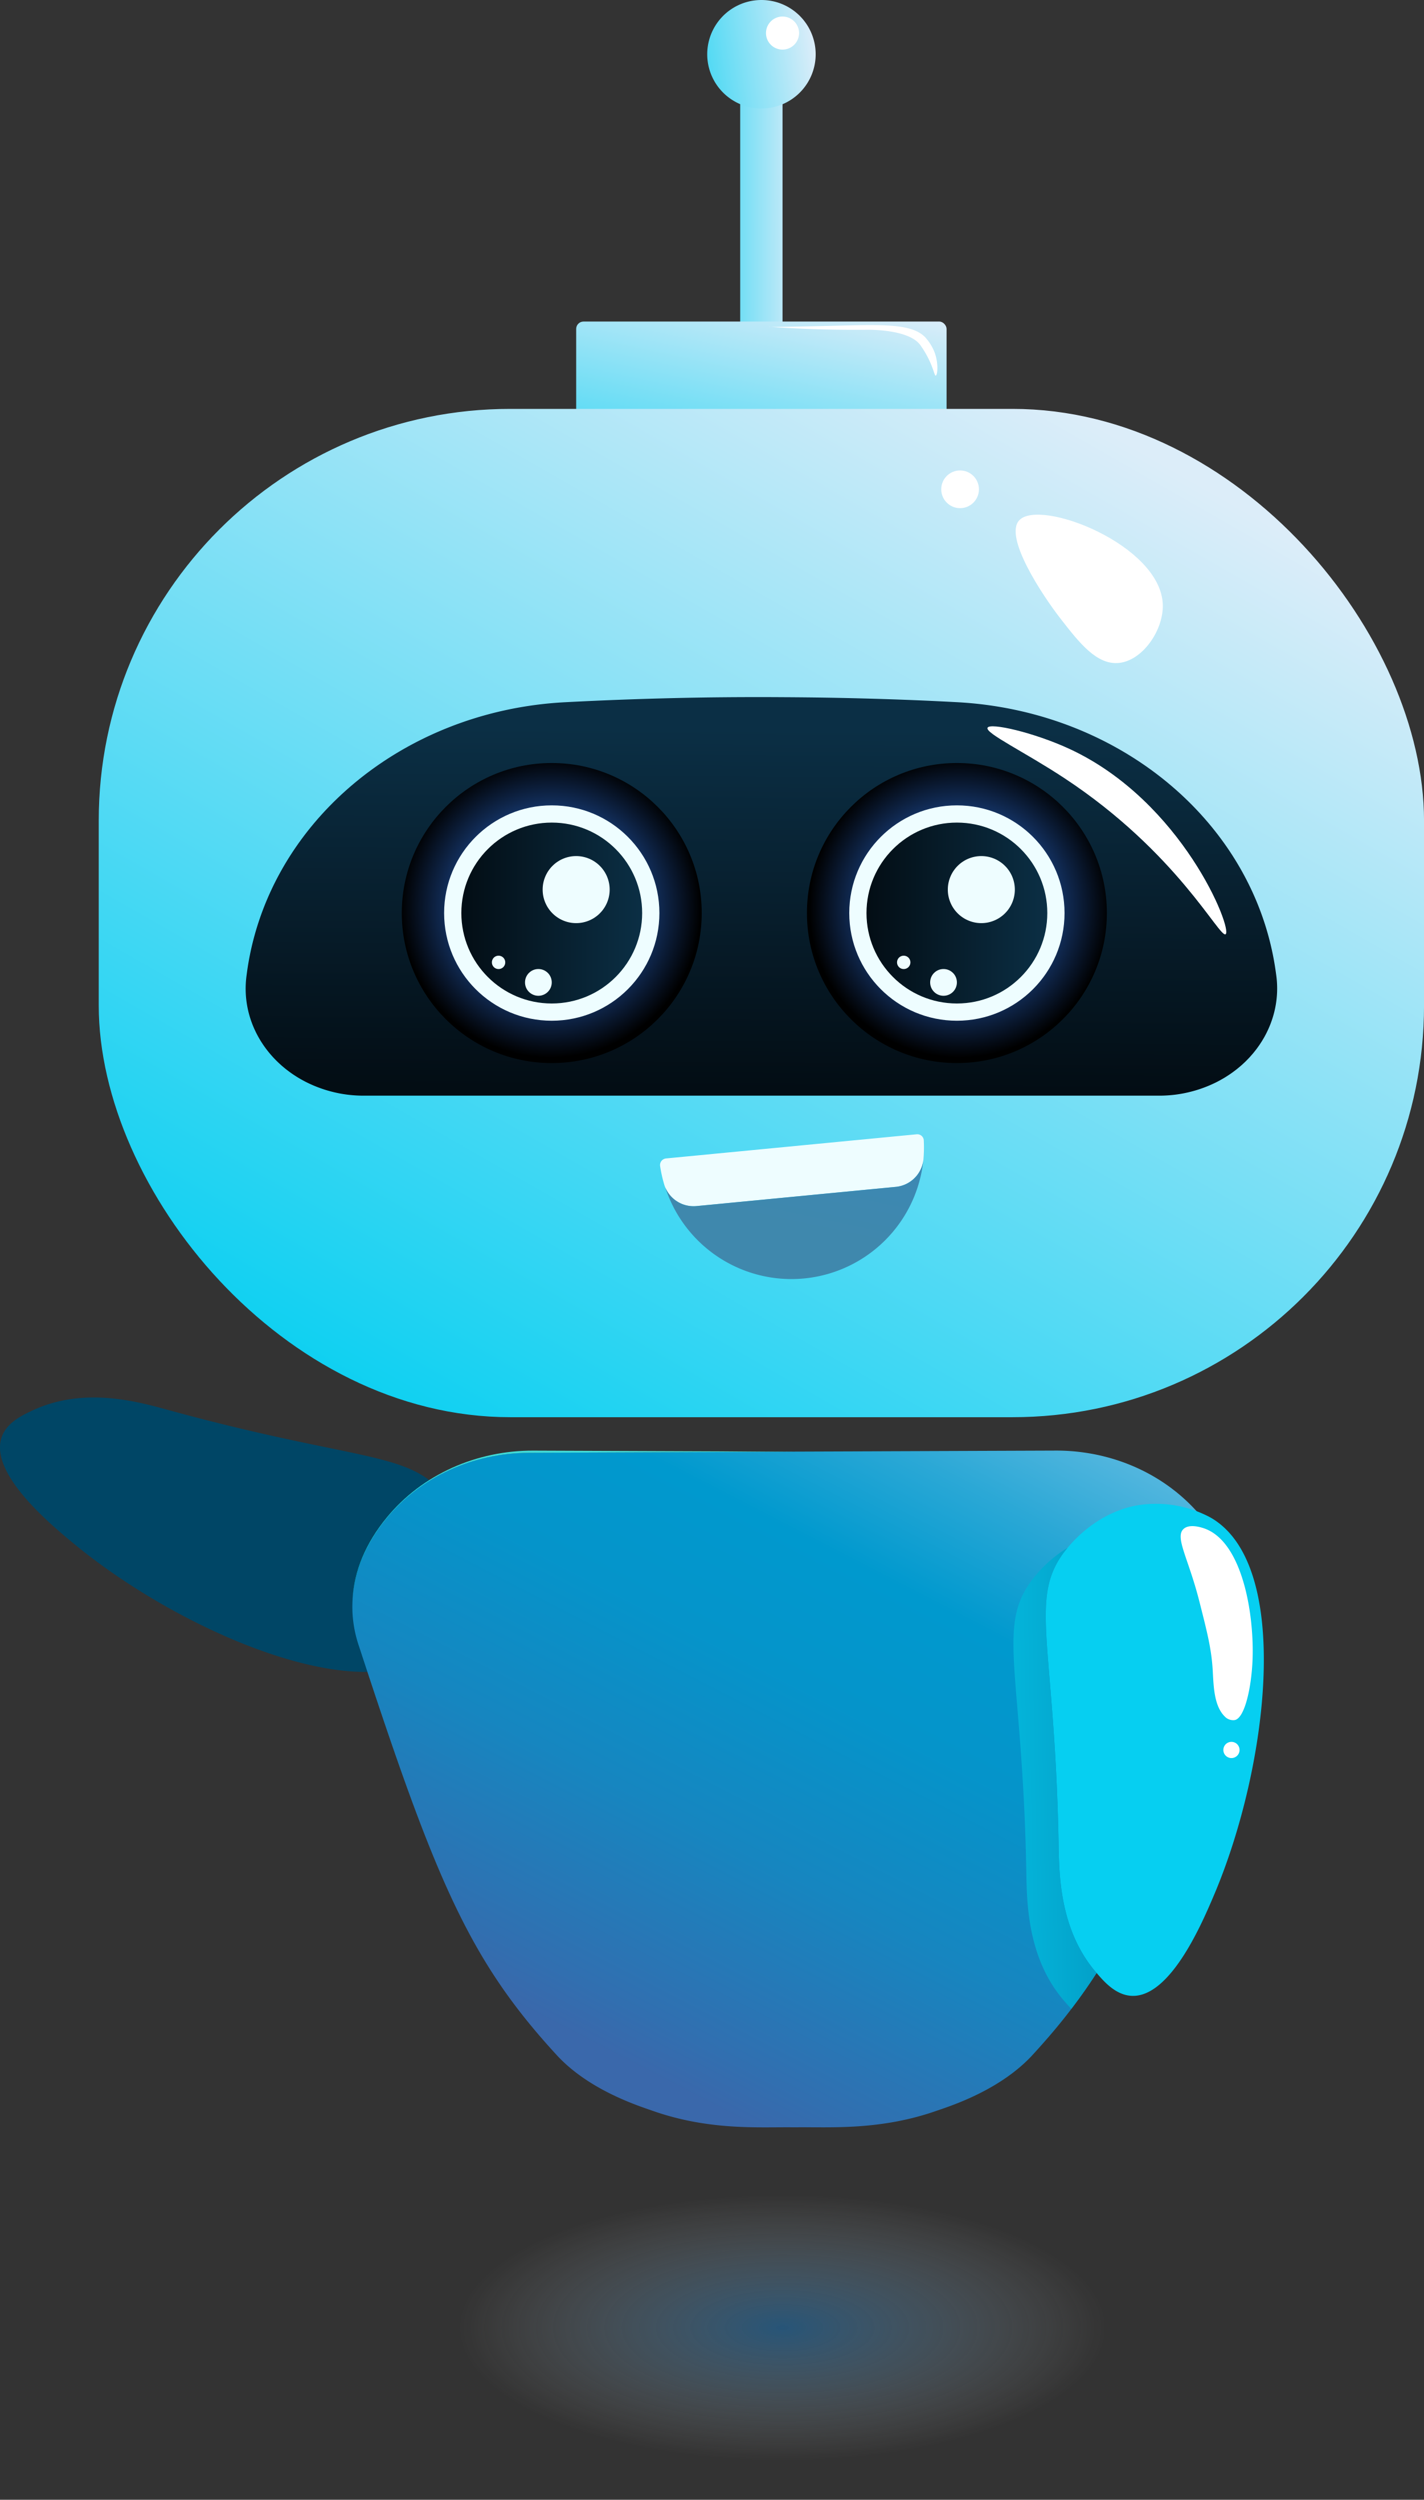 <svg id="Capa_1" data-name="Capa 1" xmlns="http://www.w3.org/2000/svg" xmlns:xlink="http://www.w3.org/1999/xlink" viewBox="0 0 510 894.86"><rect x="0" y="0" width="510" height="894.86" fill="#333333" stroke="none"/><defs><style>.cls-1{fill:url(#Degradado_sin_nombre_2);}.cls-2{fill:url(#Degradado_sin_nombre_14);}.cls-3{fill:url(#Degradado_sin_nombre_14-2);}.cls-4{fill:url(#Degradado_sin_nombre_14-3);}.cls-5{fill:url(#Degradado_sin_nombre_9);}.cls-6{fill:url(#Degradado_sin_nombre_8);}.cls-7{fill:#eefdff;}.cls-8{fill:url(#Degradado_sin_nombre_9-2);}.cls-9{fill:url(#Degradado_sin_nombre_8-2);}.cls-10{fill:url(#Degradado_sin_nombre_9-3);}.cls-11{fill:url(#Degradado_sin_nombre_14-4);}.cls-12{fill:#fff;}.cls-13{fill:url(#Degradado_sin_nombre_11);}.cls-14{fill:url(#Degradado_sin_nombre_12);}.cls-15{fill:url(#Degradado_sin_nombre_13);}.cls-16{fill:url(#Degradado_sin_nombre_14-5);}.cls-17{fill:url(#Degradado_sin_nombre_15);}.cls-18{opacity:0.37;isolation:isolate;fill:url(#Degradado_sin_nombre_4);}</style><linearGradient id="Degradado_sin_nombre_2" x1="-1.24" y1="1078.51" x2="-0.4" y2="1079.99" gradientTransform="matrix(290.66, 0, 0, -169.27, -47.26, 183962.1)" gradientUnits="userSpaceOnUse"><stop offset="0" stop-color="#06bed8"/><stop offset="1" stop-color="#004666"/></linearGradient><linearGradient id="Degradado_sin_nombre_14" x1="-6.14" y1="1081.07" x2="-4.4" y2="1081.11" gradientTransform="matrix(26.12, 0, 0, -171.38, 402.14, 185357.62)" gradientUnits="userSpaceOnUse"><stop offset="0" stop-color="#06cff1"/><stop offset="1" stop-color="#dcedf9"/></linearGradient><linearGradient id="Degradado_sin_nombre_14-2" x1="0.58" y1="1081.45" x2="0.93" y2="1082.26" gradientTransform="matrix(228.53, 0, 0, -112.62, 98.52, 121991.5)" xlink:href="#Degradado_sin_nombre_14"/><linearGradient id="Degradado_sin_nombre_14-3" x1="1.08" y1="1080.67" x2="1.47" y2="1081.19" gradientTransform="matrix(817.74, 0, 0, -621.88, -785.3, 672546.77)" xlink:href="#Degradado_sin_nombre_14"/><linearGradient id="Degradado_sin_nombre_9" x1="1.23" y1="1081.35" x2="1.24" y2="1081.87" gradientTransform="matrix(636.43, 0, 0, -245.8, -241.46, 266258.93)" gradientUnits="userSpaceOnUse"><stop offset="0" stop-color="#030d14"/><stop offset="1" stop-color="#0b2f45"/></linearGradient><radialGradient id="Degradado_sin_nombre_8" cx="0.88" cy="1082.03" r="0.29" gradientTransform="matrix(185.07, 0, 0, -185.07, 34.38, 200576.8)" gradientUnits="userSpaceOnUse"><stop offset="0.13" stop-color="#3280fc"/><stop offset="1"/></radialGradient><linearGradient id="Degradado_sin_nombre_9-2" x1="0.18" y1="1083.05" x2="0.77" y2="1083.05" gradientTransform="matrix(111.57, 0, 0, -111.57, 144.62, 121164.38)" xlink:href="#Degradado_sin_nombre_9"/><radialGradient id="Degradado_sin_nombre_8-2" cx="0.32" cy="1082.03" r="0.29" gradientTransform="matrix(185.07, 0, 0, -185.07, 284.36, 200576.8)" xlink:href="#Degradado_sin_nombre_8"/><linearGradient id="Degradado_sin_nombre_9-3" x1="-0.76" y1="1083.05" x2="-0.17" y2="1083.05" gradientTransform="matrix(111.57, 0, 0, -111.57, 394.6, 121164.38)" xlink:href="#Degradado_sin_nombre_9"/><linearGradient id="Degradado_sin_nombre_14-4" x1="-1.63" y1="1081.33" x2="-0.73" y2="1081.46" gradientTransform="matrix(66.92, 0, 0, -66.92, 612.81, 72460.56)" xlink:href="#Degradado_sin_nombre_14"/><linearGradient id="Degradado_sin_nombre_11" x1="0.3" y1="1085.38" x2="0.88" y2="1086.64" gradientTransform="matrix(159.24, 0, 0, -73.4, 494.66, 80175.78)" gradientUnits="userSpaceOnUse"><stop offset="0" stop-color="#3f88ad"/><stop offset="1" stop-color="#3487c4"/></linearGradient><linearGradient id="Degradado_sin_nombre_12" x1="0.99" y1="1081.53" x2="1.44" y2="1082.21" gradientTransform="matrix(545.48, 0, 0, -417.29, -84.68, 452102.2)" gradientUnits="userSpaceOnUse"><stop offset="0" stop-color="#3a68ab"/><stop offset="0.05" stop-color="#316fb0"/><stop offset="0.24" stop-color="#1686c0"/><stop offset="0.41" stop-color="#0594ca"/><stop offset="0.54" stop-color="#0099ce"/><stop offset="0.66" stop-color="#2ba8d6"/><stop offset="0.92" stop-color="#99cfed"/><stop offset="1" stop-color="#bcdcf4"/></linearGradient><linearGradient id="Degradado_sin_nombre_13" x1="0.93" y1="1084.93" x2="1.47" y2="1086.8" gradientTransform="matrix(272.69, 0, 0, -92.26, 188.17, 100742.48)" gradientUnits="userSpaceOnUse"><stop offset="0.04" stop-color="#06cff1"/><stop offset="1" stop-color="#defa8e"/></linearGradient><linearGradient id="Degradado_sin_nombre_14-5" x1="18.06" y1="1086.45" x2="19.56" y2="1086.8" gradientTransform="matrix(134.57, 0, 0, -303.52, 754.05, 329149.78)" xlink:href="#Degradado_sin_nombre_14"/><linearGradient id="Degradado_sin_nombre_15" x1="-4.29" y1="1082.18" x2="-1.75" y2="1082.42" gradientTransform="matrix(51.27, 0, 0, -284.35, 817.4, 308452.66)" gradientUnits="userSpaceOnUse"><stop offset="0" stop-color="#06cff1"/><stop offset="1" stop-color="#0074a2"/></linearGradient><radialGradient id="Degradado_sin_nombre_4" cx="552.13" cy="905.02" r="116.01" gradientTransform="translate(-271.87 462.2) scale(1 0.41)" gradientUnits="userSpaceOnUse"><stop offset="0" stop-color="#128eec"/><stop offset="1" stop-color="#fff" stop-opacity="0"/></radialGradient></defs><title>diami_avatar</title><g id="Grupo_15" data-name="Grupo 15"><path id="Trazado_3" data-name="Trazado 3" class="cls-1" d="M332.23,577.1c71.22,19.51,88,14.06,100.74,33.14,1.46,2.2,8.9,13.4,7.41,27.77a41.25,41.25,0,0,1-11.58,24.18c-24.4,23.62-91.54-5.27-130-36.87-8.38-6.89-30.87-25.38-26.34-38.51,1.86-5.38,7.62-8,11.76-9.9C302.52,568.73,321.49,574.16,332.23,577.1Z" transform="translate(-271.87 -72.32)"/><rect id="Rectángulo_1" data-name="Rectángulo 1" class="cls-2" x="265.1" y="26.05" width="15.16" height="99.48"/><rect id="Rectángulo_2" data-name="Rectángulo 2" class="cls-3" x="206.36" y="115.11" width="132.65" height="65.37" rx="2.62"/><rect id="Rectángulo_3" data-name="Rectángulo 3" class="cls-4" x="35.36" y="146.37" width="474.65" height="360.96" rx="147.43"/><path id="Trazado_4" data-name="Trazado 4" class="cls-5" d="M707.22,459.87h0A45.84,45.84,0,0,1,687,464.55H402.13a45.8,45.8,0,0,1-20.24-4.68h0c-15.26-7.54-23.87-22.77-21.71-38.39l.15-1.14c7.3-52.91,55.22-93.59,114-96.64,24.86-1.29,50.94-2,78.15-1.8q32,.18,61.75,1.77c59,3,107.25,43.56,114.57,96.66l.16,1.15C731.08,437.1,722.47,452.33,707.22,459.87Z" transform="translate(-271.87 -72.32)"/><g id="Grupo_8" data-name="Grupo 8"><circle id="Elipse_11" data-name="Elipse 11" class="cls-6" cx="197.61" cy="326.85" r="53.71"/><g id="Grupo_3" data-name="Grupo 3"><circle id="Elipse_12" data-name="Elipse 12" class="cls-7" cx="197.61" cy="326.85" r="38.55"/></g><g id="Grupo_4" data-name="Grupo 4"><circle id="Elipse_13" data-name="Elipse 13" class="cls-8" cx="197.61" cy="326.85" r="32.38"/></g><g id="Grupo_5" data-name="Grupo 5"><path id="Trazado_5" data-name="Trazado 5" class="cls-7" d="M490.22,390.78a12,12,0,1,1-24,0h0a12,12,0,0,1,12-12h0a12,12,0,0,1,12,12Z" transform="translate(-271.87 -72.32)"/></g><g id="Grupo_6" data-name="Grupo 6"><circle id="Elipse_14" data-name="Elipse 14" class="cls-7" cx="192.82" cy="351.68" r="4.79"/></g><g id="Grupo_7" data-name="Grupo 7"><path id="Trazado_6" data-name="Trazado 6" class="cls-7" d="M452.82,416.82a2.38,2.38,0,0,1-2.39,2.4h0a2.39,2.39,0,0,1-2.39-2.39h0a2.39,2.39,0,0,1,2.39-2.39h0a2.39,2.39,0,0,1,2.39,2.39Z" transform="translate(-271.87 -72.32)"/></g></g><g id="Grupo_14" data-name="Grupo 14"><circle id="Elipse_15" data-name="Elipse 15" class="cls-9" cx="342.71" cy="326.85" r="53.71"/><g id="Grupo_9" data-name="Grupo 9"><circle id="Elipse_16" data-name="Elipse 16" class="cls-7" cx="342.71" cy="326.85" r="38.55"/></g><g id="Grupo_10" data-name="Grupo 10"><circle id="Elipse_17" data-name="Elipse 17" class="cls-10" cx="342.71" cy="326.85" r="32.38"/></g><g id="Grupo_11" data-name="Grupo 11"><path id="Trazado_7" data-name="Trazado 7" class="cls-7" d="M635.33,390.78a12,12,0,1,1-12-12h0A12,12,0,0,1,635.33,390.78Z" transform="translate(-271.87 -72.32)"/></g><g id="Grupo_12" data-name="Grupo 12"><circle id="Elipse_18" data-name="Elipse 18" class="cls-7" cx="337.92" cy="351.68" r="4.79"/></g><g id="Grupo_13" data-name="Grupo 13"><path id="Trazado_8" data-name="Trazado 8" class="cls-7" d="M597.93,416.82a2.39,2.39,0,0,1-2.4,2.4h0a2.39,2.39,0,0,1-2.39-2.39h0a2.39,2.39,0,0,1,2.39-2.39h0a2.4,2.4,0,0,1,2.4,2.39Z" transform="translate(-271.87 -72.32)"/></g></g><path id="Trazado_9" data-name="Trazado 9" class="cls-11" d="M564,91.74a19.41,19.41,0,0,1-19.42,19.42h0a19.42,19.42,0,1,1,0-38.84h0A19.42,19.42,0,0,1,564,91.74Z" transform="translate(-271.87 -72.32)"/><path id="Trazado_10" data-name="Trazado 10" class="cls-12" d="M558.05,84.16a5.92,5.92,0,1,1-5.92-5.92A5.92,5.92,0,0,1,558.05,84.16Z" transform="translate(-271.87 -72.32)"/><path id="Trazado_11" data-name="Trazado 11" class="cls-12" d="M688.32,288.79c.26,9.07-7.14,19.91-15.62,20.84-8,.87-14.3-7.25-20.84-15.63s-20.56-29.45-14.94-35.44C644.33,250.64,687.71,267.4,688.32,288.79Z" transform="translate(-271.87 -72.32)"/><circle id="Elipse_19" data-name="Elipse 19" class="cls-12" cx="343.85" cy="175.16" r="6.75"/><path id="Trazado_12" data-name="Trazado 12" class="cls-12" d="M710.82,406.75c-2.16,1.53-17.26-29.23-57.79-55.9-14.25-9.37-28.31-16.06-27.48-18s16.69,1.7,29.38,7.58C695.33,359.17,713.4,404.93,710.82,406.75Z" transform="translate(-271.87 -72.32)"/><path id="Trazado_13" data-name="Trazado 13" class="cls-12" d="M607,206.78c-.48.07-.79-2.77-3.16-7.15a35.34,35.34,0,0,0-2.37-3.79c-4.07-5.6-17.86-5.48-18.94-5.47-21.49.19-35.3-1.17-35.3-1.05s10.09-.09,17.47-.24c20.82-.42,33.23-1.54,38.55,4a17.68,17.68,0,0,1,3.32,5.33C608.11,202.53,607.61,206.7,607,206.78Z" transform="translate(-271.87 -72.32)"/><path id="Trazado_14" data-name="Trazado 14" class="cls-7" d="M602.57,487.59a11,11,0,0,1-10,9.61l-71.15,6.86a11,11,0,0,1-11.61-7.52,49.5,49.5,0,0,1-1.53-6.8,2.39,2.39,0,0,1,2.12-2.72l89.77-8.65a2.33,2.33,0,0,1,2.55,2.1.53.53,0,0,1,0,.13A48,48,0,0,1,602.57,487.59Z" transform="translate(-271.87 -72.32)"/><path id="Trazado_15" data-name="Trazado 15" class="cls-13" d="M602.57,487.6a47.51,47.51,0,0,1-92.43,9.8,11,11,0,0,0,11.32,6.66l71.16-6.86A11,11,0,0,0,602.57,487.6Z" transform="translate(-271.87 -72.32)"/><path id="Trazado_16" data-name="Trazado 16" class="cls-14" d="M714.67,647.4c0,.65,0,1.28,0,1.88a43.81,43.81,0,0,1-2.3,12.47c-19.58,59.83-31.32,91.38-47.77,116.9-2.85,4.41-5.83,8.64-9,12.79-4.21,5.55-8.82,10.95-13.93,16.52-11.37,12.36-28.56,18-34.11,19.89-20.26,7.16-38.17,5.86-50.08,6h-2.07c-11.94-.11-29.82,1.19-50.08-6-5.55-1.93-22.77-7.53-34.11-19.89-31.26-34-43.29-62.3-70.74-146.21A44.11,44.11,0,0,1,398.13,650a46.35,46.35,0,0,1,0-4.86c.59-10,4.66-19.86,11.88-28.85,12.36-15.4,31.46-23.84,51.21-23.93l95.19-.39,93.45-.37c20.18-.09,39.74,8.38,52.55,24,6.2,7.56,10.15,15.71,11.6,24.13.2,1.19.37,2.41.48,3.61S714.67,646,714.67,647.4Z" transform="translate(-271.87 -72.32)"/><path id="Trazado_17" data-name="Trazado 17" class="cls-15" d="M556.37,592l-95.18.4c-19.75.08-38.85,8.52-51.22,23.93-7.22,9-11.28,18.81-11.88,28.84.49-10.28,4.72-20.37,12.26-29.56,12.78-15.6,32.36-24.07,52.55-24Z" transform="translate(-271.87 -72.32)"/><path id="Trazado_18" data-name="Trazado 18" class="cls-16" d="M651,732.25c-1.39-73.83-11.38-88.43,3.35-106,1.69-2,10.34-12.32,24.55-15a41.3,41.3,0,0,1,26.47,4.29c29.54,16.74,20.78,89.3,1.32,135.11-4.25,10-15.63,36.78-29.51,36.14-5.68-.26-9.87-5-12.81-8.48C651.33,763.12,651.19,743.38,651,732.25Z" transform="translate(-271.87 -72.32)"/><path id="Trazado_19" data-name="Trazado 19" class="cls-17" d="M664.56,778.65c-2.84,4.41-5.82,8.64-9,12.79-1-1.05-1.94-2.1-2.76-3.06-13-15.24-13.16-35-13.36-46.11-1.39-73.84-11.4-88.42,3.36-106a45.73,45.73,0,0,1,11.45-9.89c-14.55,17.5-4.63,32.23-3.24,105.84.2,11.14.37,30.87,13.36,46.13A1.18,1.18,0,0,1,664.56,778.65Z" transform="translate(-271.87 -72.32)"/><path id="Trazado_20" data-name="Trazado 20" class="cls-12" d="M706.23,670.77c-.42-7.93-1.91-13.77-4.88-25.44-3.9-15.27-8.78-22.71-5.61-25.66,2.07-1.92,6.13-.62,7.06-.33,14,4.45,18.27,30.64,17.67,47-.37,10-2.82,21.25-6.49,21.75a4.22,4.22,0,0,1-3.06-.91C706.82,683.57,706.55,676.8,706.23,670.77Z" transform="translate(-271.87 -72.32)"/><path id="Trazado_21" data-name="Trazado 21" class="cls-12" d="M715.81,698.77a2.9,2.9,0,1,1-2.9-2.9h0a2.9,2.9,0,0,1,2.9,2.9Z" transform="translate(-271.87 -72.32)"/><ellipse id="Elipse_20" data-name="Elipse 20" class="cls-18" cx="280.26" cy="832.7" rx="151.84" ry="62.16"/></g></svg>